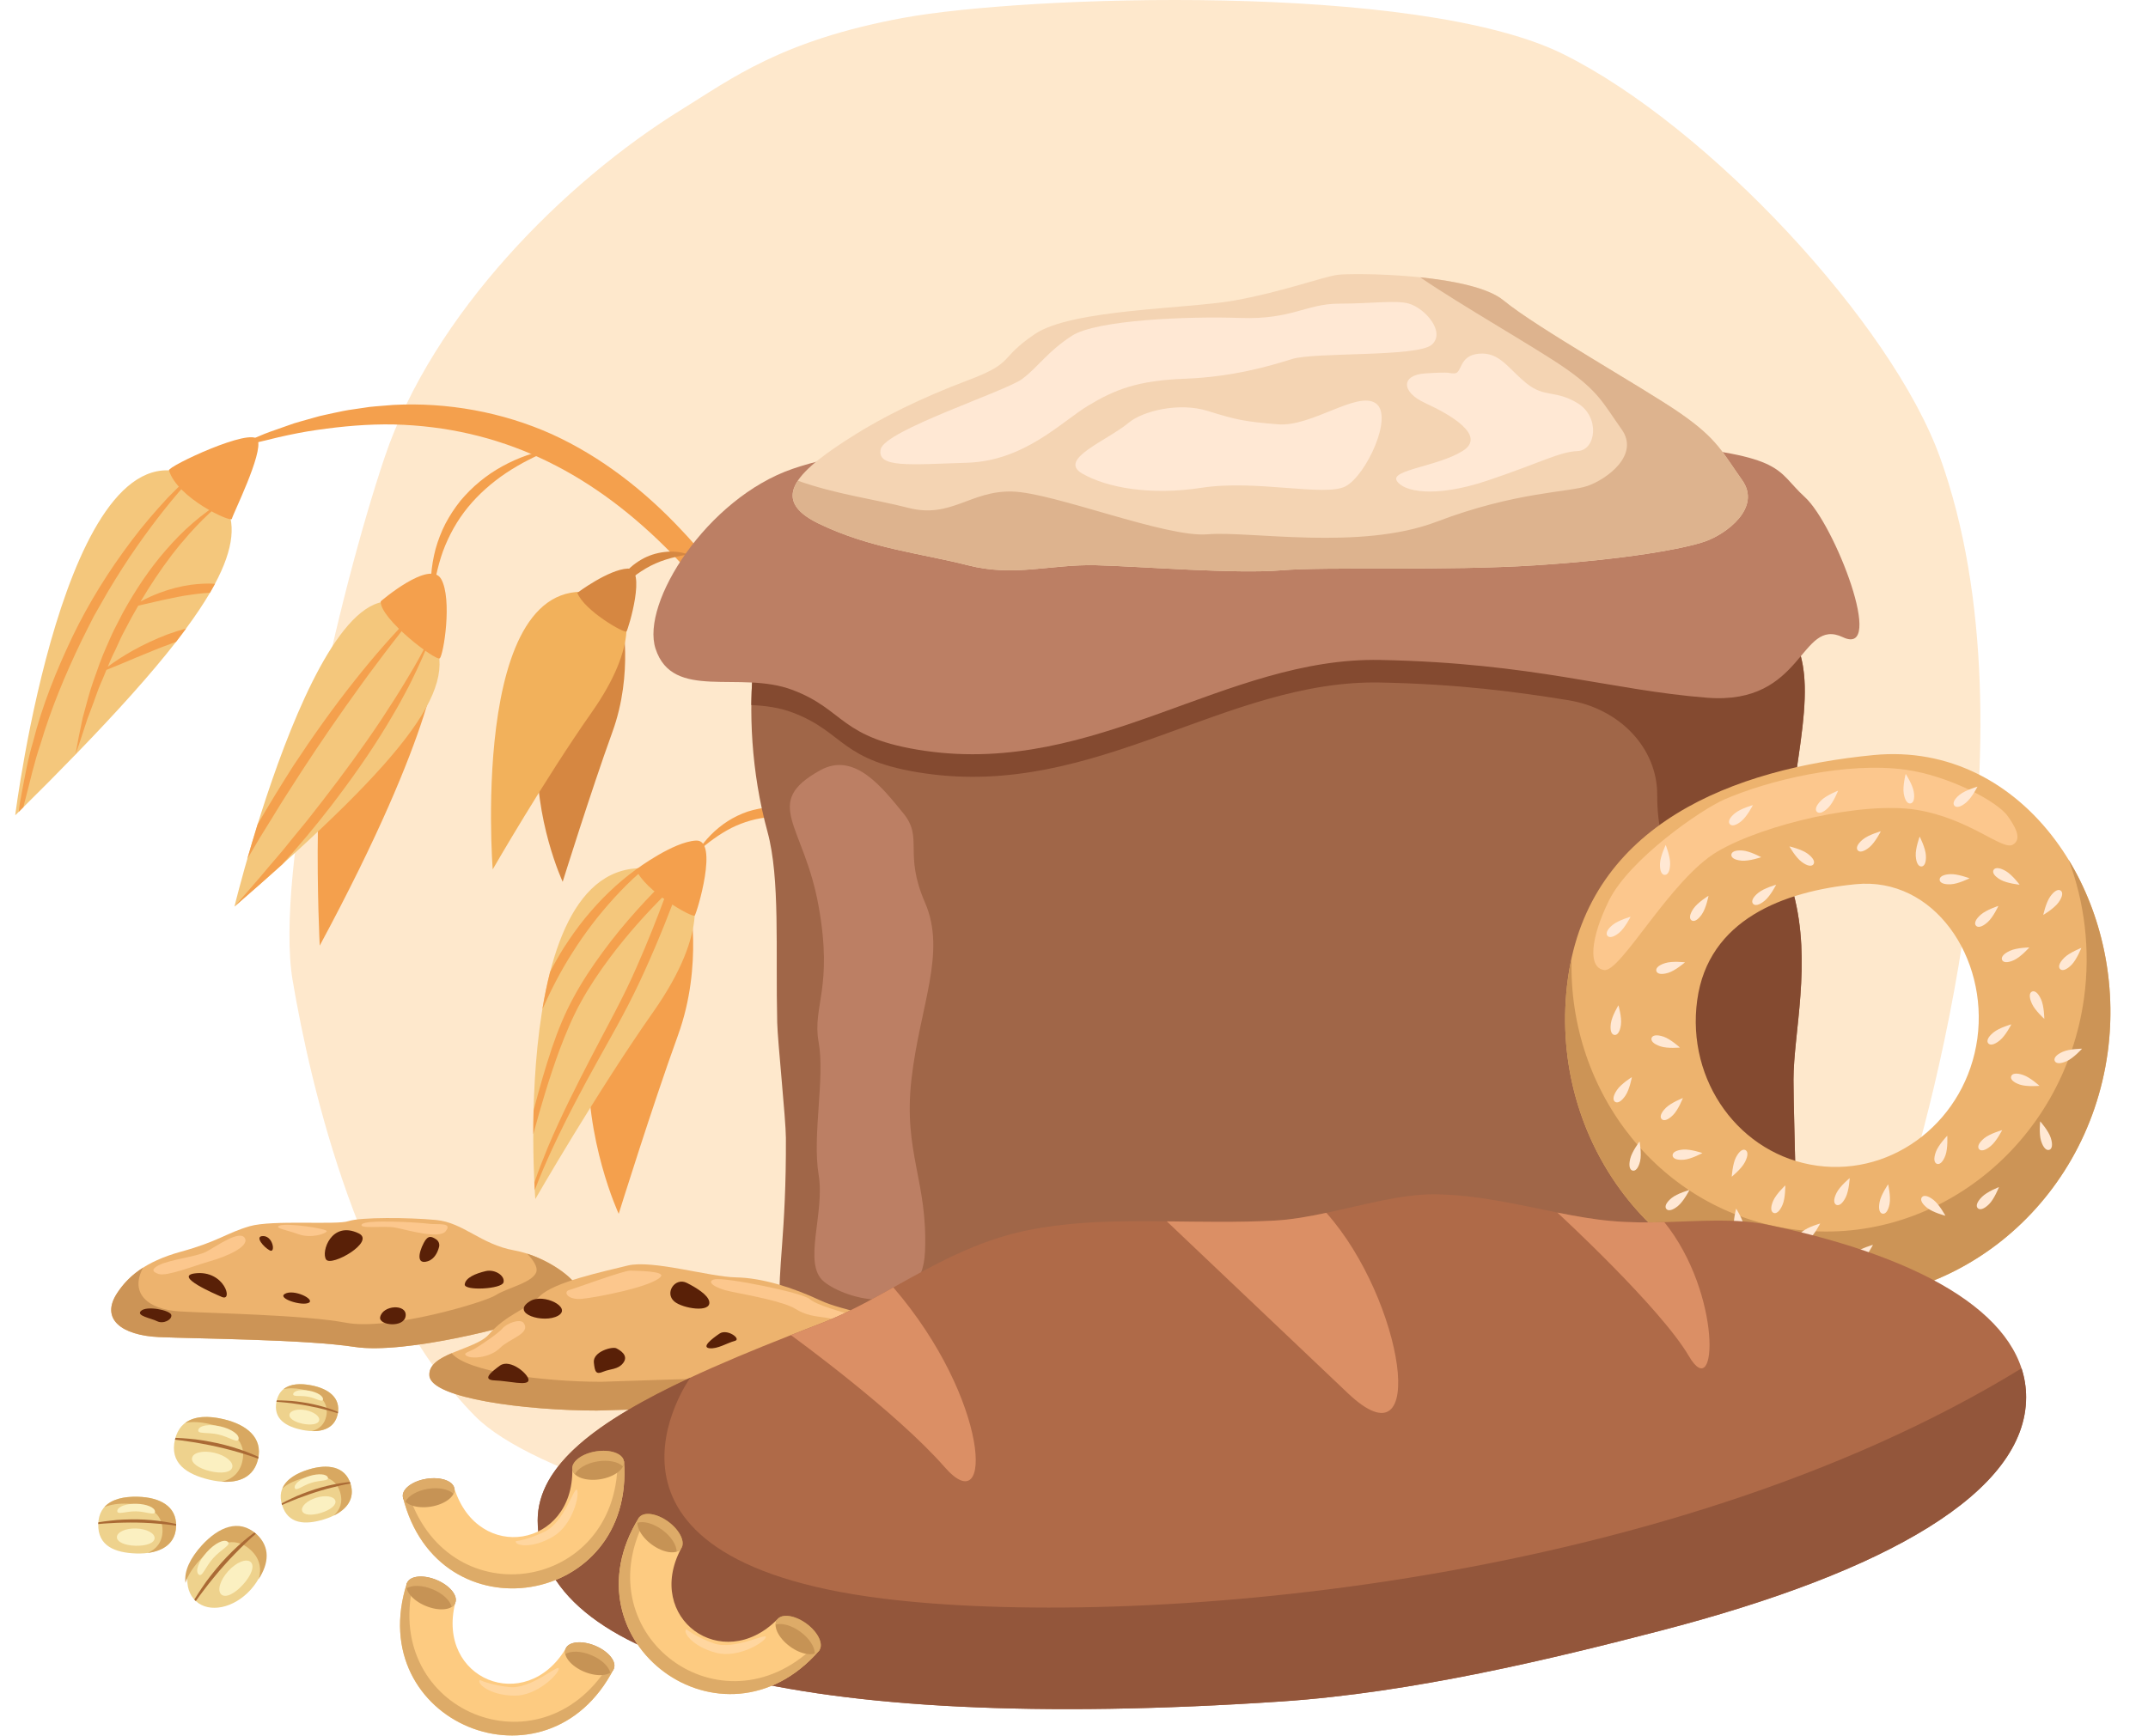 <svg width="47" height="38" viewBox="0 0 47 38" fill="none" xmlns="http://www.w3.org/2000/svg">
    <g id="Group 3">
        <path id="Vector" opacity="0.2"
            d="M14.933 2.385C12.325 3.994 9.471 6.886 8.421 9.995C7.409 12.991 6.004 19.104 6.403 21.457C6.802 23.811 7.888 28.458 10.396 30.995C12.902 33.532 27.384 35.816 31.079 34.717C34.774 33.618 40.686 29.069 41.426 26.932C42.167 24.795 44.634 16.109 42.453 10.021C41.402 7.085 37.378 2.754 34.196 1.18C31.014 -0.395 22.411 -0.099 19.754 0.393C17.097 0.885 16.01 1.72 14.933 2.385Z"
            fill="#FB8C00" />
        <g id="Group">
            <g id="Group_2">
                <g id="Group_3">
                    <path id="Vector_2"
                        d="M20.841 27.59C20.967 27.223 20.638 23.716 19.674 20.778C19.166 19.236 17.695 15.845 16.916 14.442C16.365 13.426 15.716 12.448 14.907 11.597C14.107 10.743 13.16 9.998 12.075 9.503C10.989 9.016 9.784 8.801 8.609 8.862C7.877 8.921 8.222 8.891 7.735 8.958C7.589 8.977 7.446 9.007 7.304 9.038C7.162 9.072 7.018 9.095 6.878 9.139C6.272 9.31 6.567 9.221 6.048 9.401C5.789 9.493 5.882 9.453 5.246 9.727L5.265 9.777C5.821 9.632 6.373 9.49 6.935 9.41C7.495 9.329 8.057 9.279 8.617 9.29C10.928 9.347 12.854 10.291 14.539 11.955C15.281 12.685 16.105 13.748 16.661 14.595C17.283 15.549 17.819 16.567 18.235 17.632C18.658 18.695 18.95 19.805 19.241 20.907C19.542 22.045 20.188 24.408 20.644 26.733C20.833 27.694 20.781 27.524 20.795 27.562L20.841 27.59Z"
                        fill="#F4A04D" />
                    <path id="Vector_3"
                        d="M18.597 18.302C18.369 18.086 18.09 17.924 17.791 17.812C17.492 17.7 17.166 17.646 16.84 17.667C16.678 17.682 16.517 17.713 16.361 17.762C16.207 17.815 16.06 17.886 15.924 17.972C15.653 18.147 15.426 18.379 15.258 18.644C15.495 18.438 15.741 18.255 16.007 18.119C16.275 17.987 16.562 17.903 16.856 17.884C17.15 17.86 17.448 17.899 17.74 17.973C18.032 18.05 18.319 18.16 18.597 18.302Z"
                        fill="#F4A04D" />
                    <path id="Vector_4"
                        d="M15.059 12.136C14.895 12.073 14.712 12.061 14.535 12.082C14.358 12.103 14.181 12.159 14.025 12.252C13.869 12.344 13.727 12.464 13.623 12.61C13.565 12.678 13.527 12.761 13.485 12.837C13.448 12.917 13.422 13.002 13.4 13.086C13.465 13.024 13.514 12.956 13.573 12.896C13.634 12.838 13.686 12.775 13.749 12.723C13.866 12.61 13.998 12.521 14.133 12.44C14.269 12.36 14.416 12.296 14.57 12.247C14.725 12.198 14.886 12.162 15.059 12.136Z"
                        fill="#D68741" />
                    <path id="Vector_5"
                        d="M12.093 9.832C11.707 9.88 11.333 10.018 10.988 10.207C10.642 10.397 10.33 10.654 10.074 10.961C9.95 11.117 9.84 11.284 9.747 11.46C9.656 11.638 9.584 11.825 9.531 12.015C9.429 12.398 9.401 12.796 9.449 13.181C9.492 12.796 9.566 12.421 9.692 12.066C9.823 11.714 10.005 11.386 10.242 11.098C10.478 10.81 10.762 10.562 11.075 10.351C11.39 10.143 11.73 9.967 12.093 9.832Z"
                        fill="#F4A04D" />
                </g>
                <g id="Group_4">
                    <path id="Vector_6"
                        d="M15.079 19.648C15.079 19.648 15.394 21.116 14.835 22.658C14.275 24.2 13.538 26.566 13.538 26.566C13.538 26.566 12.783 24.944 12.881 23.081C12.98 21.218 13.942 19.242 15.079 19.648Z"
                        fill="#F4A04D" />
                    <path id="Vector_7"
                        d="M14.834 19.162C15.286 19.331 15.535 20.38 14.297 22.142C13.059 23.904 11.713 26.243 11.713 26.243C11.713 26.243 11.05 17.741 14.834 19.162Z"
                        fill="#F4C77C" />
                    <path id="Vector_8"
                        d="M11.693 25.882C11.784 25.618 11.886 25.357 11.992 25.099C12.279 24.422 12.609 23.766 12.947 23.116C13.284 22.463 13.643 21.83 13.932 21.161C14.165 20.634 14.379 20.097 14.578 19.556C14.137 19.992 13.72 20.46 13.348 20.956C13.117 21.266 12.9 21.586 12.714 21.924C12.527 22.26 12.381 22.616 12.243 22.978C12.022 23.581 11.837 24.2 11.669 24.824C11.669 24.66 11.671 24.487 11.675 24.307C11.796 23.842 11.928 23.378 12.082 22.92C12.209 22.549 12.358 22.18 12.548 21.833C12.736 21.484 12.955 21.155 13.188 20.837C13.421 20.52 13.671 20.216 13.934 19.923C14.184 19.646 14.441 19.376 14.719 19.123C14.757 19.135 14.795 19.147 14.834 19.162C14.867 19.174 14.899 19.192 14.929 19.213C14.681 19.901 14.411 20.576 14.11 21.241C13.959 21.576 13.796 21.908 13.622 22.231C13.45 22.556 13.267 22.873 13.091 23.193C12.735 23.832 12.393 24.478 12.086 25.14C11.947 25.438 11.817 25.741 11.701 26.048C11.698 26 11.695 25.945 11.693 25.882Z"
                        fill="#F4A04D" />
                    <path id="Vector_9"
                        d="M12.037 21.272C12.132 21.088 12.233 20.906 12.344 20.731C12.486 20.513 12.635 20.301 12.798 20.099C12.964 19.899 13.136 19.706 13.324 19.527C13.511 19.347 13.709 19.18 13.919 19.028C13.93 19.02 13.942 19.013 13.953 19.005C14.004 19.002 14.056 19.002 14.108 19.004C14.067 19.039 14.025 19.075 13.985 19.111C13.794 19.279 13.616 19.459 13.445 19.645C13.104 20.018 12.796 20.42 12.527 20.847C12.274 21.241 12.059 21.659 11.868 22.088C11.914 21.81 11.97 21.535 12.037 21.272Z"
                        fill="#F4A04D" />
                    <path id="Vector_10"
                        d="M13.919 19.029C13.919 19.029 14.732 18.42 15.232 18.397C15.733 18.374 15.25 19.973 15.202 20.037C15.155 20.1 14.102 19.495 13.919 19.029Z"
                        fill="#F4A04D" />
                </g>
                <g id="Group_5">
                    <path id="Vector_11"
                        d="M13.605 13.494C13.605 13.494 13.87 14.726 13.4 16.02C12.931 17.314 12.312 19.299 12.312 19.299C12.312 19.299 11.678 17.938 11.761 16.375C11.843 14.811 12.651 13.153 13.605 13.494Z"
                        fill="#D68741" />
                    <path id="Vector_12"
                        d="M13.4 13.086C13.778 13.228 13.988 14.109 12.949 15.587C11.91 17.066 10.781 19.028 10.781 19.028C10.781 19.028 10.224 11.894 13.4 13.086Z"
                        fill="#F2B15B" />
                    <path id="Vector_13"
                        d="M12.632 12.975C12.632 12.975 13.314 12.464 13.734 12.444C14.154 12.425 13.748 13.767 13.709 13.82C13.669 13.873 12.785 13.366 12.632 12.975Z"
                        fill="#D68741" />
                </g>
                <g id="Group_6">
                    <path id="Vector_14"
                        d="M9.591 14.275C9.591 14.275 9.593 15.872 6.996 20.696C6.996 20.696 6.748 15.866 7.419 14.77C8.09 13.673 9.043 13.538 9.591 14.275Z"
                        fill="#F4A04D" />
                    <path id="Vector_15"
                        d="M9.436 13.891C10.092 14.964 9.052 16.441 5.13 19.842C5.13 19.842 7.391 10.543 9.436 13.891Z"
                        fill="#F4C77C" />
                    <path id="Vector_16"
                        d="M6.383 18.37L6.727 17.95L7.061 17.522C7.504 16.95 7.932 16.366 8.334 15.764C8.532 15.461 8.73 15.158 8.914 14.846C9.104 14.537 9.278 14.219 9.436 13.891C9.323 14.238 9.166 14.569 9.007 14.896C8.927 15.061 8.837 15.219 8.751 15.381C8.664 15.541 8.568 15.696 8.476 15.854C8.1 16.48 7.676 17.076 7.232 17.655C6.897 18.09 6.542 18.511 6.175 18.919C5.852 19.21 5.505 19.517 5.13 19.841C5.13 19.841 5.131 19.84 5.131 19.84C5.316 19.628 5.503 19.418 5.685 19.204C5.916 18.924 6.16 18.656 6.383 18.37Z"
                        fill="#F4A04D" />
                    <path id="Vector_17"
                        d="M5.638 18.039C5.887 17.61 6.147 17.188 6.413 16.769C6.837 16.126 7.282 15.497 7.761 14.894C8.169 14.38 8.599 13.882 9.063 13.418C9.071 13.426 9.079 13.434 9.087 13.442C8.916 13.651 8.747 13.861 8.584 14.076C8.467 14.228 8.35 14.379 8.237 14.534C8.121 14.687 8.007 14.84 7.896 14.996C7.447 15.616 7.013 16.246 6.595 16.888C6.39 17.21 6.178 17.529 5.981 17.858L5.679 18.346L5.411 18.799C5.477 18.57 5.553 18.314 5.638 18.039Z"
                        fill="#F4A04D" />
                    <path id="Vector_18"
                        d="M8.33 13.161C8.33 13.161 9.404 12.236 9.653 12.673C9.902 13.111 9.704 14.346 9.621 14.409C9.538 14.472 8.312 13.544 8.33 13.161Z"
                        fill="#F4A04D" />
                </g>
                <g id="Group_7">
                    <path id="Vector_19"
                        d="M0.333 17.844C0.359 17.819 0.385 17.793 0.41 17.768C0.445 17.734 0.479 17.701 0.512 17.666C0.918 17.265 1.297 16.882 1.65 16.517C2.563 15.576 3.3 14.757 3.852 14.048C3.929 13.948 4.002 13.851 4.071 13.756C4.277 13.478 4.451 13.217 4.594 12.974C4.633 12.907 4.67 12.842 4.704 12.777C5.115 12.007 5.183 11.416 4.888 10.973C4.807 10.851 4.699 10.74 4.563 10.639C4.445 10.552 4.329 10.481 4.217 10.429C4.2 10.42 4.184 10.414 4.168 10.407C1.412 9.21 0.333 17.844 0.333 17.844Z"
                        fill="#F4C77C" />
                    <path id="Vector_20"
                        d="M0.41 17.768C0.445 17.733 0.479 17.701 0.512 17.666C0.527 17.598 0.543 17.531 0.563 17.464C0.666 17.07 0.752 16.673 0.885 16.288C1.116 15.509 1.43 14.758 1.781 14.029C1.872 13.848 1.961 13.665 2.054 13.486L2.356 12.957C2.563 12.609 2.781 12.266 3.014 11.934C3.383 11.409 3.778 10.901 4.217 10.429C4.2 10.42 4.184 10.414 4.168 10.407C3.998 10.563 3.834 10.728 3.671 10.893C3.393 11.194 3.124 11.505 2.878 11.834C2.382 12.49 1.944 13.191 1.586 13.933C1.233 14.675 0.923 15.443 0.722 16.241C0.602 16.635 0.537 17.042 0.459 17.444C0.436 17.551 0.423 17.659 0.41 17.768Z"
                        fill="#F4A04D" />
                    <path id="Vector_21"
                        d="M1.65 16.517C1.744 16.258 1.825 15.998 1.911 15.739L2.054 15.357C2.102 15.23 2.142 15.1 2.197 14.975C2.243 14.872 2.286 14.767 2.328 14.662C2.547 14.575 2.761 14.484 2.974 14.394C3.23 14.289 3.483 14.182 3.741 14.089C3.778 14.074 3.815 14.06 3.852 14.047C3.929 13.948 4.002 13.85 4.071 13.756C3.933 13.793 3.797 13.837 3.664 13.885C3.401 13.986 3.145 14.105 2.9 14.242C2.713 14.348 2.53 14.463 2.358 14.592C2.409 14.469 2.461 14.347 2.522 14.23C2.58 14.107 2.631 13.983 2.694 13.862L2.884 13.504C2.93 13.42 2.977 13.338 3.026 13.255L3.545 13.136C3.766 13.088 3.985 13.04 4.204 13.013C4.26 13.003 4.314 12.999 4.37 12.992C4.425 12.986 4.48 12.979 4.535 12.978C4.555 12.977 4.574 12.975 4.594 12.973C4.633 12.907 4.67 12.841 4.704 12.777C4.527 12.764 4.349 12.778 4.175 12.799C3.942 12.832 3.715 12.892 3.496 12.974C3.352 13.028 3.211 13.091 3.076 13.166C3.285 12.813 3.512 12.47 3.762 12.143C3.847 12.038 3.927 11.929 4.018 11.829L4.15 11.674C4.194 11.624 4.243 11.576 4.288 11.525C4.474 11.328 4.671 11.14 4.888 10.972C4.644 11.1 4.424 11.27 4.216 11.449C4.006 11.629 3.814 11.828 3.632 12.037C3.268 12.453 2.962 12.918 2.694 13.4L2.504 13.769C2.442 13.892 2.39 14.019 2.333 14.145C2.219 14.397 2.13 14.658 2.039 14.918C1.947 15.177 1.884 15.446 1.81 15.709C1.75 15.979 1.698 16.248 1.65 16.517Z"
                        fill="#F4A04D" />
                    <path id="Vector_22"
                        d="M3.697 10.294C3.671 10.206 5.515 9.338 5.639 9.629C5.762 9.921 5.088 11.266 5.074 11.355C5.06 11.445 3.879 10.901 3.697 10.294Z"
                        fill="#F4A04D" />
                </g>
            </g>
            <g id="Group_8">
                <path id="Vector_23"
                    d="M17.245 12.133C16.57 12.868 16.072 15.563 16.794 18.207C17.072 19.229 16.968 20.785 17.006 22.384C17.016 22.799 17.194 24.49 17.196 24.903C17.206 27.013 17.004 27.851 17.073 28.514C17.208 29.805 23.048 31.592 29.931 31.211C36.814 30.829 39.108 29.655 39.243 28.599C39.378 27.542 39.243 24.648 39.243 23.63C39.243 22.612 39.648 21.074 39.243 19.554C38.839 18.033 39.738 15.786 39.423 14.444C39.108 13.103 38.846 12.133 38.846 12.133L17.245 12.133Z"
                    fill="#A06648" />
                <path id="Vector_24"
                    d="M39.243 19.554C38.87 18.15 39.605 16.13 39.474 14.771C39.474 14.771 39.474 14.771 39.474 14.771C39.469 14.73 39.465 14.689 39.459 14.649C39.45 14.579 39.439 14.51 39.423 14.444C39.108 13.102 38.846 12.133 38.846 12.133H36.284H17.245C16.813 12.604 16.453 13.88 16.44 15.431C16.746 15.446 17.054 15.485 17.343 15.595C18.502 16.034 18.364 16.656 20.24 16.927C23.993 17.47 26.827 14.871 30.201 14.938C31.921 14.972 33.194 15.143 34.31 15.324C35.453 15.51 36.263 16.381 36.261 17.393C36.261 17.726 36.291 18.044 36.368 18.335C36.773 19.856 36.368 21.394 36.368 22.412C36.368 23.43 36.503 26.324 36.368 27.381C36.233 28.437 33.939 29.611 27.056 29.993C23.314 30.2 19.882 29.766 17.505 29.119C18.985 30.293 24.081 31.535 29.931 31.211C36.814 30.83 39.108 29.656 39.243 28.599C39.378 27.542 39.243 24.648 39.243 23.63C39.243 22.612 39.648 21.074 39.243 19.554Z"
                    fill="#844A30" />
                <path id="Vector_25"
                    d="M17.343 10.261C15.466 10.908 14.017 13.2 14.344 14.198C14.721 15.353 16.184 14.662 17.343 15.101C18.502 15.54 18.364 16.162 20.24 16.433C23.993 16.976 26.827 14.377 30.201 14.444C33.575 14.511 35.226 15.104 37.354 15.271C39.482 15.438 39.378 13.498 40.323 13.946C41.268 14.394 40.145 11.475 39.492 10.88C38.839 10.285 39.108 9.982 36.274 9.722C33.44 9.463 21.126 8.957 17.343 10.261Z"
                    fill="#BC7F64" />
                <path id="Vector_26"
                    d="M18.711 9.511C17.488 10.277 16.78 10.911 17.913 11.459C19.045 12.007 20.158 12.11 21.176 12.371C22.194 12.633 22.997 12.345 23.99 12.371C24.983 12.398 27.041 12.566 28.037 12.482C29.032 12.398 31.641 12.501 33.62 12.371C35.6 12.242 36.859 12.007 37.309 11.85C37.759 11.694 38.555 11.12 38.119 10.507C37.683 9.894 37.579 9.609 36.769 9.047C35.959 8.485 33.62 7.172 32.9 6.576C32.181 5.98 29.596 5.972 29.269 6.015C28.942 6.059 28.053 6.39 27.013 6.576C25.973 6.763 23.453 6.763 22.644 7.311C21.834 7.859 22.227 7.929 21.176 8.324C20.124 8.72 19.293 9.146 18.711 9.511Z"
                    fill="#F4D4B3" />
                <path id="Vector_27"
                    d="M38.119 10.507C37.683 9.893 37.579 9.609 36.769 9.047C35.959 8.485 33.62 7.172 32.9 6.576C32.561 6.295 31.809 6.145 31.074 6.069C31.964 6.679 33.608 7.614 34.24 8.053C34.986 8.571 35.081 8.832 35.483 9.397C35.885 9.963 35.151 10.491 34.737 10.635C34.323 10.779 33.17 10.758 31.431 11.42C29.756 12.057 27.339 11.616 26.422 11.694C25.506 11.771 23.063 10.782 22.149 10.758C21.234 10.733 20.812 11.356 19.874 11.115C19.114 10.92 18.296 10.82 17.458 10.521C17.232 10.861 17.32 11.172 17.912 11.459C19.045 12.007 20.157 12.11 21.176 12.371C22.194 12.633 22.997 12.345 23.99 12.371C24.983 12.398 27.041 12.566 28.036 12.482C29.032 12.398 31.641 12.501 33.62 12.371C35.599 12.241 36.859 12.007 37.309 11.85C37.759 11.693 38.554 11.12 38.119 10.507Z"
                    fill="#DDB38E" />
                <path id="Vector_28"
                    d="M30.831 6.646C30.545 6.562 30.021 6.646 29.302 6.646C28.582 6.646 28.267 6.998 27.142 6.959C26.017 6.919 23.993 6.998 23.453 7.35C22.913 7.702 22.733 8.015 22.374 8.289C22.014 8.563 19.363 9.416 19.271 9.831C19.18 10.246 19.899 10.168 21.159 10.128C22.419 10.089 23.228 9.228 23.813 8.876C24.398 8.524 24.893 8.328 25.928 8.289C26.962 8.25 27.772 8.015 28.267 7.859C28.762 7.702 31.011 7.819 31.326 7.546C31.641 7.272 31.184 6.749 30.831 6.646Z"
                    fill="#FFE8D4" />
                <path id="Vector_29"
                    d="M24.702 9.248C24.218 9.65 23.139 10.05 23.678 10.363C24.218 10.676 25.177 10.848 26.288 10.676C27.492 10.49 28.991 10.879 29.441 10.644C29.89 10.409 30.505 9.099 30.1 8.825C29.695 8.551 28.699 9.346 27.966 9.287C27.232 9.228 27.052 9.189 26.422 8.993C25.793 8.798 25.004 8.997 24.702 9.248Z"
                    fill="#FFE8D4" />
                <path id="Vector_30"
                    d="M31.191 8.172C30.651 8.205 30.651 8.579 31.191 8.825C31.731 9.072 32.541 9.537 32.001 9.872C31.461 10.207 30.426 10.285 30.561 10.52C30.696 10.755 31.371 10.911 32.541 10.52C33.71 10.128 34.115 9.889 34.52 9.872C34.925 9.854 35.015 9.127 34.52 8.825C34.025 8.524 33.8 8.715 33.395 8.385C32.99 8.054 32.81 7.702 32.361 7.741C31.911 7.78 32.001 8.172 31.821 8.172C31.641 8.172 31.821 8.133 31.191 8.172Z"
                    fill="#FFE8D4" />
                <path id="Vector_31"
                    d="M17.946 16.859C16.655 17.576 17.59 18.033 17.912 19.833C18.235 21.633 17.77 22.025 17.912 22.807C18.055 23.59 17.77 24.85 17.912 25.707C18.055 26.564 17.553 27.66 18.029 28.051C18.505 28.442 20.177 28.922 20.24 27.391C20.304 25.86 19.762 25.228 19.943 23.626C20.124 22.025 20.716 20.851 20.24 19.755C19.764 18.659 20.213 18.346 19.764 17.798C19.314 17.25 18.7 16.44 17.946 16.859Z"
                    fill="#BC7F64" />
            </g>
            <g id="Group_9">
                <g id="Group_10">
                    <path id="Vector_32"
                        d="M2.566 28.298C2.187 28.87 2.662 29.228 3.484 29.264C4.306 29.301 6.675 29.313 7.767 29.48C8.859 29.647 11.334 29.004 11.616 28.844C11.897 28.685 12.594 28.561 12.664 28.315C12.733 28.07 11.98 27.497 11.25 27.366C10.519 27.234 10.139 26.757 9.542 26.701C8.945 26.644 7.888 26.637 7.625 26.726C7.362 26.816 5.964 26.692 5.461 26.838C4.958 26.985 4.775 27.171 3.966 27.393C3.157 27.615 2.794 27.954 2.566 28.298Z"
                        fill="#EDB36E" />
                    <path id="Vector_33"
                        d="M11.534 27.438C11.678 27.586 11.761 27.73 11.739 27.824C11.681 28.069 11.089 28.188 10.85 28.345C10.612 28.502 8.509 29.126 7.578 28.951C6.647 28.775 4.629 28.745 3.929 28.702C3.234 28.66 2.829 28.304 3.132 27.743C2.864 27.913 2.694 28.104 2.566 28.297C2.187 28.87 2.662 29.228 3.484 29.264C4.306 29.301 6.675 29.312 7.767 29.48C8.859 29.647 11.335 29.003 11.616 28.844C11.897 28.685 12.594 28.561 12.664 28.315C12.724 28.101 12.162 27.64 11.534 27.438Z"
                        fill="#CC9456" />
                    <path id="Vector_34"
                        d="M4.269 27.869C3.784 27.928 4.713 28.325 4.855 28.386C5.109 28.497 4.911 27.791 4.269 27.869Z"
                        fill="#592007" />
                    <path id="Vector_35"
                        d="M7.849 26.994C7.249 26.706 7.02 27.403 7.136 27.567C7.252 27.731 8.225 27.175 7.849 26.994Z"
                        fill="#592007" />
                    <path id="Vector_36"
                        d="M10.628 27.82C10.406 27.872 10.184 27.965 10.169 28.111C10.155 28.258 10.98 28.214 11.017 28.067C11.055 27.921 10.829 27.773 10.628 27.82Z"
                        fill="#592007" />
                    <path id="Vector_37"
                        d="M8.318 28.829C8.37 28.561 8.907 28.53 8.876 28.8C8.845 29.07 8.283 29.01 8.318 28.829Z"
                        fill="#592007" />
                    <path id="Vector_38"
                        d="M5.729 27.055C5.587 27.075 5.763 27.291 5.901 27.366C6.04 27.442 5.973 27.02 5.729 27.055Z"
                        fill="#592007" />
                    <path id="Vector_39"
                        d="M6.229 28.32C6.068 28.418 6.601 28.589 6.754 28.514C6.907 28.439 6.424 28.201 6.229 28.32Z"
                        fill="#592007" />
                    <path id="Vector_40"
                        d="M9.607 27.291C9.624 27.226 9.596 27.157 9.539 27.122C9.445 27.063 9.366 27.022 9.272 27.203C9.15 27.438 9.118 27.682 9.36 27.604C9.511 27.556 9.578 27.401 9.607 27.291Z"
                        fill="#592007" />
                    <path id="Vector_41"
                        d="M3.083 28.693C2.977 28.8 3.298 28.847 3.436 28.916C3.574 28.986 3.77 28.883 3.748 28.779C3.726 28.676 3.206 28.569 3.083 28.693Z"
                        fill="#592007" />
                    <path id="Vector_42"
                        d="M5.364 27.111C5.267 26.889 4.726 27.285 4.511 27.396C4.296 27.507 3.714 27.566 3.472 27.692C3.344 27.758 3.295 27.828 3.474 27.884C3.654 27.94 4.254 27.701 4.61 27.599C4.967 27.498 5.439 27.286 5.364 27.111Z"
                        fill="#FCC78D" />
                    <path id="Vector_43"
                        d="M6.12 26.823C5.982 26.876 6.258 26.914 6.532 27.013C6.806 27.111 7.136 27.002 7.15 26.947C7.164 26.891 6.284 26.76 6.12 26.823Z"
                        fill="#FCC78D" />
                    <path id="Vector_44"
                        d="M7.919 26.795C7.834 26.906 8.402 26.819 8.656 26.869C8.91 26.918 9.606 27.127 9.751 26.948C9.919 26.741 9.559 26.811 9.365 26.782C9.17 26.754 8.002 26.685 7.919 26.795Z"
                        fill="#FCC78D" />
                </g>
                <g id="Group_11">
                    <path id="Vector_45"
                        d="M10.692 29.21C11.097 28.749 11.497 28.682 11.81 28.369C12.123 28.056 13.195 27.833 13.732 27.699C14.268 27.565 15.519 27.946 16.1 27.957C16.681 27.967 17.352 28.182 17.933 28.454C18.514 28.727 19.237 28.709 19.523 29.21C19.81 29.71 20.212 29.621 20.436 30.068C20.659 30.515 18.143 30.756 17.009 30.77C15.821 30.786 13.061 30.872 13.061 30.872C11.497 30.872 9.441 30.604 9.396 30.113C9.351 29.621 10.397 29.546 10.692 29.21Z"
                        fill="#EDB36E" />
                    <path id="Vector_46"
                        d="M20.435 30.068C20.29 29.777 20.069 29.712 19.853 29.565C19.622 29.93 17.675 30.127 16.747 30.14C15.667 30.156 13.156 30.242 13.156 30.242C11.869 30.242 10.216 30.023 9.882 29.617C9.604 29.736 9.374 29.876 9.396 30.112C9.44 30.604 11.496 30.872 13.061 30.872C13.061 30.872 15.821 30.786 17.009 30.77C18.143 30.755 20.659 30.515 20.435 30.068Z"
                        fill="#CC9456" />
                    <path id="Vector_47"
                        d="M11.597 28.478C11.153 28.751 11.899 28.975 12.212 28.796C12.524 28.617 11.894 28.295 11.597 28.478Z"
                        fill="#592007" />
                    <path id="Vector_48"
                        d="M15.028 28.078C14.771 27.949 14.535 28.297 14.754 28.484C14.756 28.485 14.757 28.487 14.759 28.488C14.938 28.637 15.564 28.741 15.519 28.488C15.493 28.34 15.236 28.183 15.028 28.078Z"
                        fill="#592007" />
                    <path id="Vector_49"
                        d="M12.994 29.822C12.967 29.583 13.396 29.465 13.485 29.509C13.575 29.554 13.754 29.666 13.642 29.822C13.53 29.979 13.351 29.956 13.195 30.023C13.039 30.09 13.016 30.023 12.994 29.822Z"
                        fill="#592007" />
                    <path id="Vector_50"
                        d="M17.928 29.196C17.898 29.12 17.933 29.034 18.008 29C18.156 28.934 18.363 28.933 18.379 29.084C18.402 29.286 18.268 29.558 18.134 29.5C18.049 29.463 17.973 29.306 17.928 29.196Z"
                        fill="#592007" />
                    <path id="Vector_51"
                        d="M16.569 30.048C16.33 30.066 16.301 30.291 16.525 30.336C16.748 30.381 17.262 30.425 17.262 30.336C17.262 30.247 16.944 30.051 16.824 30.048C16.703 30.046 16.837 30.029 16.569 30.048Z"
                        fill="#592007" />
                    <path id="Vector_52"
                        d="M10.938 29.889C10.76 30.019 10.525 30.203 10.832 30.213C11.139 30.224 11.541 30.337 11.564 30.213C11.586 30.09 11.163 29.724 10.938 29.889Z"
                        fill="#592007" />
                    <path id="Vector_53"
                        d="M15.743 29.188C15.574 29.303 15.345 29.484 15.521 29.508C15.698 29.531 15.921 29.387 16.078 29.348C16.234 29.308 15.912 29.072 15.743 29.188Z"
                        fill="#592007" />
                    <path id="Vector_54"
                        d="M14.457 27.943C14.566 27.816 13.926 27.815 13.792 27.809C13.658 27.802 12.6 28.194 12.457 28.233C12.315 28.272 12.417 28.456 12.732 28.427C13.047 28.398 14.268 28.163 14.457 27.943Z"
                        fill="#FCC78D" />
                    <path id="Vector_55"
                        d="M15.636 28C15.45 28.039 15.603 28.191 16.022 28.274C16.441 28.358 17.145 28.489 17.396 28.642C17.648 28.794 17.815 28.804 18.067 28.839C18.318 28.873 18.804 29.031 18.988 29.071C19.173 29.111 18.988 28.879 18.703 28.796C18.419 28.713 17.874 28.569 17.715 28.43C17.555 28.291 15.871 27.95 15.636 28Z"
                        fill="#FCC78D" />
                    <path id="Vector_56"
                        d="M11.459 28.957C11.381 28.846 11.078 28.971 10.994 29.075C10.91 29.179 10.519 29.439 10.404 29.51C10.29 29.581 10.089 29.615 10.223 29.682C10.357 29.749 10.742 29.703 10.943 29.5C11.145 29.297 11.621 29.188 11.459 28.957Z"
                        fill="#FCC78D" />
                </g>
            </g>
            <g id="Group_12">
                <g id="Group_13">
                    <path id="Vector_57"
                        d="M40.991 16.526C44.295 16.202 46.583 19.627 46.118 23.034C45.652 26.441 42.631 28.842 39.369 28.396C36.108 27.95 33.841 24.827 34.307 21.42C34.772 18.013 37.959 16.822 40.991 16.526ZM39.763 25.513C41.456 25.744 43.024 24.498 43.266 22.73C43.507 20.962 42.319 19.184 40.605 19.352C39.031 19.506 37.377 20.124 37.136 21.892C36.894 23.661 38.07 25.282 39.763 25.513Z"
                        fill="#EDB36E" />
                    <g id="Group_14">
                        <path id="Vector_58"
                            d="M39.224 26.904C42.306 27.325 45.161 25.057 45.601 21.838C45.744 20.792 45.612 19.744 45.262 18.817C45.988 20.007 46.324 21.522 46.118 23.034C45.652 26.441 42.631 28.842 39.369 28.396C36.108 27.951 33.841 24.827 34.307 21.42C34.328 21.267 34.356 21.12 34.388 20.976C34.303 23.928 36.356 26.512 39.224 26.904Z"
                            fill="#CC9456" />
                    </g>
                </g>
                <path id="Vector_59"
                    d="M43.931 17.862C43.705 17.538 42.637 16.977 41.702 16.847C40.405 16.666 38.707 17.073 37.737 17.494C37.221 17.718 35.651 18.804 35.204 19.712C34.802 20.529 34.739 21.182 35.102 21.231C35.466 21.281 36.556 19.236 37.581 18.636C38.605 18.036 40.762 17.538 41.926 17.723C43.09 17.909 43.812 18.619 44.041 18.488C44.271 18.358 44.06 18.047 43.931 17.862Z"
                    fill="#FCC78D" />
                <path id="Vector_60"
                    d="M35.467 22.43C35.445 22.593 35.386 22.659 35.325 22.651C35.264 22.643 35.224 22.563 35.247 22.4C35.269 22.236 35.413 22.002 35.413 22.002C35.413 22.002 35.49 22.266 35.467 22.43Z"
                    fill="#FFE8D4" />
                <path id="Vector_61"
                    d="M36.607 24.405C36.49 24.521 36.403 24.538 36.359 24.494C36.316 24.451 36.333 24.364 36.45 24.247C36.567 24.131 36.823 24.032 36.823 24.032C36.823 24.032 36.724 24.288 36.607 24.405Z"
                    fill="#FFE8D4" />
                <path id="Vector_62"
                    d="M42.14 18.719C42.15 18.884 42.105 18.96 42.044 18.964C41.983 18.967 41.928 18.897 41.918 18.732C41.908 18.567 42.004 18.31 42.004 18.31C42.004 18.31 42.13 18.554 42.14 18.719Z"
                    fill="#FFE8D4" />
                <path id="Vector_63"
                    d="M39.554 18.685C39.686 18.784 39.715 18.867 39.679 18.917C39.642 18.966 39.553 18.962 39.421 18.863C39.288 18.765 39.154 18.525 39.154 18.525C39.154 18.525 39.421 18.586 39.554 18.685Z"
                    fill="#FFE8D4" />
                <path id="Vector_64"
                    d="M44.071 21.012C43.921 21.081 43.834 21.067 43.808 21.011C43.782 20.955 43.828 20.879 43.978 20.81C44.128 20.74 44.403 20.736 44.403 20.736C44.403 20.736 44.221 20.942 44.071 21.012Z"
                    fill="#FFE8D4" />
                <path id="Vector_65"
                    d="M43.774 19.255C43.63 19.173 43.591 19.094 43.621 19.04C43.651 18.987 43.74 18.98 43.883 19.061C44.027 19.142 44.191 19.363 44.191 19.363C44.191 19.363 43.918 19.336 43.774 19.255Z"
                    fill="#FFE8D4" />
                <path id="Vector_66"
                    d="M43.488 20.186C43.364 20.295 43.276 20.306 43.236 20.26C43.195 20.214 43.217 20.128 43.341 20.019C43.465 19.91 43.727 19.827 43.727 19.827C43.727 19.827 43.612 20.077 43.488 20.186Z"
                    fill="#FFE8D4" />
                <path id="Vector_67"
                    d="M44.196 23.738C44.04 23.685 43.986 23.614 44.006 23.556C44.025 23.498 44.111 23.474 44.267 23.527C44.424 23.58 44.626 23.765 44.626 23.765C44.626 23.765 44.353 23.791 44.196 23.738Z"
                    fill="#FFE8D4" />
                <path id="Vector_68"
                    d="M44.459 21.965C44.391 21.815 44.406 21.728 44.462 21.702C44.518 21.677 44.593 21.723 44.661 21.874C44.729 22.025 44.731 22.299 44.731 22.299C44.731 22.299 44.526 22.116 44.459 21.965Z"
                    fill="#FFE8D4" />
                <path id="Vector_69"
                    d="M36.329 22.9C36.172 22.847 36.118 22.776 36.138 22.718C36.158 22.66 36.243 22.636 36.4 22.689C36.556 22.742 36.758 22.927 36.758 22.927C36.758 22.927 36.485 22.953 36.329 22.9Z"
                    fill="#FFE8D4" />
                <path id="Vector_70"
                    d="M36.504 21.291C36.346 21.339 36.261 21.313 36.243 21.254C36.225 21.195 36.281 21.126 36.438 21.078C36.596 21.029 36.869 21.062 36.869 21.062C36.869 21.062 36.662 21.242 36.504 21.291Z"
                    fill="#FFE8D4" />
                <path id="Vector_71"
                    d="M37.239 20.01C37.145 20.146 37.063 20.178 37.012 20.143C36.962 20.108 36.962 20.02 37.056 19.884C37.15 19.748 37.384 19.605 37.384 19.605C37.384 19.605 37.333 19.874 37.239 20.01Z"
                    fill="#FFE8D4" />
                <path id="Vector_72"
                    d="M38.111 18.837C37.947 18.823 37.878 18.768 37.883 18.706C37.888 18.645 37.965 18.602 38.13 18.615C38.295 18.629 38.536 18.761 38.536 18.761C38.536 18.761 38.276 18.851 38.111 18.837Z"
                    fill="#FFE8D4" />
                <path id="Vector_73"
                    d="M38.612 19.714C38.484 19.819 38.396 19.827 38.357 19.779C38.318 19.732 38.343 19.647 38.471 19.542C38.598 19.437 38.863 19.364 38.863 19.364C38.863 19.364 38.74 19.609 38.612 19.714Z"
                    fill="#FFE8D4" />
                <path id="Vector_74"
                    d="M40.903 18.544C40.775 18.649 40.687 18.657 40.648 18.61C40.609 18.562 40.634 18.477 40.761 18.372C40.889 18.267 41.154 18.194 41.154 18.194C41.154 18.194 41.03 18.44 40.903 18.544Z"
                    fill="#FFE8D4" />
                <path id="Vector_75"
                    d="M43.557 25.084C43.43 25.189 43.342 25.197 43.303 25.15C43.264 25.102 43.289 25.017 43.416 24.912C43.544 24.808 43.809 24.734 43.809 24.734C43.809 24.734 43.685 24.98 43.557 25.084Z"
                    fill="#FFE8D4" />
                <path id="Vector_76"
                    d="M42.568 25.286C42.511 25.441 42.439 25.493 42.381 25.472C42.323 25.45 42.302 25.364 42.359 25.209C42.416 25.054 42.608 24.857 42.608 24.857C42.608 24.857 42.625 25.131 42.568 25.286Z"
                    fill="#FFE8D4" />
                <path id="Vector_77"
                    d="M35.565 23.98C35.472 24.117 35.39 24.149 35.339 24.115C35.288 24.08 35.288 23.991 35.381 23.855C35.474 23.718 35.707 23.574 35.707 23.574C35.707 23.574 35.658 23.844 35.565 23.98Z"
                    fill="#FFE8D4" />
                <path id="Vector_78"
                    d="M36.845 25.382C36.68 25.396 36.603 25.352 36.598 25.291C36.593 25.23 36.662 25.174 36.826 25.16C36.991 25.146 37.25 25.236 37.25 25.236C37.25 25.236 37.009 25.368 36.845 25.382Z"
                    fill="#FFE8D4" />
                <path id="Vector_79"
                    d="M41.345 26.35C41.314 26.512 41.251 26.575 41.191 26.563C41.131 26.552 41.096 26.47 41.127 26.308C41.158 26.145 41.314 25.92 41.314 25.92C41.314 25.92 41.376 26.187 41.345 26.35Z"
                    fill="#FFE8D4" />
                <path id="Vector_80"
                    d="M42.17 26.438C42.041 26.336 42.014 26.252 42.052 26.204C42.09 26.155 42.178 26.161 42.308 26.263C42.438 26.365 42.567 26.608 42.567 26.608C42.567 26.608 42.3 26.54 42.17 26.438Z"
                    fill="#FFE8D4" />
                <path id="Vector_81"
                    d="M39.576 27.128C39.448 27.233 39.36 27.241 39.321 27.193C39.282 27.146 39.307 27.061 39.435 26.956C39.562 26.851 39.827 26.778 39.827 26.778C39.827 26.778 39.704 27.023 39.576 27.128Z"
                    fill="#FFE8D4" />
                <path id="Vector_82"
                    d="M38.162 26.846C38.188 27.009 38.15 27.089 38.089 27.099C38.028 27.108 37.968 27.044 37.942 26.881C37.917 26.717 37.988 26.452 37.988 26.452C37.988 26.452 38.136 26.683 38.162 26.846Z"
                    fill="#FFE8D4" />
                <path id="Vector_83"
                    d="M39.003 26.37C38.938 26.522 38.863 26.57 38.807 26.546C38.75 26.521 38.733 26.434 38.798 26.283C38.863 26.131 39.064 25.944 39.064 25.944C39.064 25.944 39.068 26.218 39.003 26.37Z"
                    fill="#FFE8D4" />
                <path id="Vector_84"
                    d="M37.983 25.333C38.059 25.186 38.136 25.143 38.191 25.171C38.246 25.199 38.257 25.287 38.181 25.434C38.106 25.581 37.892 25.754 37.892 25.754C37.892 25.754 37.908 25.48 37.983 25.333Z"
                    fill="#FFE8D4" />
                <path id="Vector_85"
                    d="M40.385 26.206C40.311 26.353 40.234 26.396 40.179 26.369C40.124 26.341 40.112 26.253 40.186 26.106C40.261 25.958 40.473 25.784 40.473 25.784C40.473 25.784 40.459 26.058 40.385 26.206Z"
                    fill="#FFE8D4" />
                <path id="Vector_86"
                    d="M40.731 27.595C40.603 27.7 40.515 27.708 40.476 27.66C40.437 27.613 40.462 27.528 40.59 27.423C40.717 27.318 40.982 27.245 40.982 27.245C40.982 27.245 40.858 27.49 40.731 27.595Z"
                    fill="#FFE8D4" />
                <path id="Vector_87"
                    d="M36.715 26.395C36.588 26.499 36.499 26.507 36.461 26.46C36.422 26.412 36.447 26.327 36.574 26.222C36.702 26.118 36.967 26.044 36.967 26.044C36.967 26.044 36.843 26.29 36.715 26.395Z"
                    fill="#FFE8D4" />
                <path id="Vector_88"
                    d="M43.759 22.769C43.631 22.874 43.543 22.882 43.504 22.834C43.465 22.787 43.49 22.702 43.618 22.597C43.745 22.492 44.01 22.419 44.01 22.419C44.01 22.419 43.887 22.664 43.759 22.769Z"
                    fill="#FFE8D4" />
                <path id="Vector_89"
                    d="M43.018 17.567C42.891 17.672 42.802 17.68 42.763 17.633C42.724 17.585 42.749 17.5 42.877 17.395C43.005 17.291 43.269 17.217 43.269 17.217C43.269 17.217 43.146 17.462 43.018 17.567Z"
                    fill="#FFE8D4" />
                <path id="Vector_90"
                    d="M42.685 19.354C42.52 19.362 42.444 19.316 42.441 19.255C42.438 19.193 42.509 19.14 42.674 19.132C42.839 19.124 43.095 19.223 43.095 19.223C43.095 19.223 42.85 19.346 42.685 19.354Z"
                    fill="#FFE8D4" />
                <path id="Vector_91"
                    d="M41.875 17.33C41.902 17.493 41.864 17.574 41.804 17.584C41.743 17.594 41.682 17.529 41.655 17.366C41.629 17.203 41.698 16.938 41.698 16.938C41.698 16.938 41.848 17.167 41.875 17.33Z"
                    fill="#FFE8D4" />
                <path id="Vector_92"
                    d="M35.427 20.416C35.299 20.52 35.211 20.528 35.172 20.481C35.133 20.433 35.158 20.348 35.286 20.243C35.413 20.139 35.678 20.065 35.678 20.065C35.678 20.065 35.555 20.311 35.427 20.416Z"
                    fill="#FFE8D4" />
                <path id="Vector_93"
                    d="M36.544 18.913C36.539 19.078 36.487 19.15 36.425 19.148C36.364 19.146 36.316 19.071 36.322 18.906C36.327 18.741 36.447 18.494 36.447 18.494C36.447 18.494 36.55 18.748 36.544 18.913Z"
                    fill="#FFE8D4" />
                <path id="Vector_94"
                    d="M38.103 17.971C37.976 18.076 37.888 18.084 37.849 18.036C37.809 17.988 37.835 17.903 37.962 17.799C38.09 17.694 38.355 17.621 38.355 17.621C38.355 17.621 38.231 17.866 38.103 17.971Z"
                    fill="#FFE8D4" />
                <path id="Vector_95"
                    d="M40.003 17.678C39.886 17.794 39.799 17.811 39.755 17.767C39.712 17.724 39.729 17.637 39.846 17.52C39.963 17.404 40.219 17.305 40.219 17.305C40.219 17.305 40.12 17.561 40.003 17.678Z"
                    fill="#FFE8D4" />
                <path id="Vector_96"
                    d="M43.523 26.354C43.406 26.47 43.319 26.487 43.275 26.443C43.232 26.4 43.249 26.313 43.366 26.196C43.483 26.079 43.739 25.981 43.739 25.981C43.739 25.981 43.64 26.237 43.523 26.354Z"
                    fill="#FFE8D4" />
                <path id="Vector_97"
                    d="M35.887 25.414C35.848 25.575 35.783 25.635 35.723 25.62C35.663 25.606 35.632 25.523 35.67 25.363C35.708 25.202 35.875 24.983 35.875 24.983C35.875 24.983 35.925 25.253 35.887 25.414Z"
                    fill="#FFE8D4" />
                <path id="Vector_98"
                    d="M45.223 23.224C45.072 23.292 44.985 23.277 44.96 23.221C44.934 23.165 44.981 23.089 45.132 23.021C45.282 22.954 45.557 22.952 45.557 22.952C45.557 22.952 45.373 23.157 45.223 23.224Z"
                    fill="#FFE8D4" />
                <path id="Vector_99"
                    d="M44.873 24.905C44.923 25.062 44.898 25.147 44.84 25.166C44.781 25.185 44.711 25.13 44.661 24.972C44.611 24.815 44.641 24.542 44.641 24.542C44.641 24.542 44.823 24.747 44.873 24.905Z"
                    fill="#FFE8D4" />
                <path id="Vector_100"
                    d="M44.861 19.621C44.957 19.487 45.041 19.456 45.09 19.492C45.14 19.528 45.138 19.617 45.042 19.751C44.945 19.885 44.709 20.024 44.709 20.024C44.709 20.024 44.765 19.755 44.861 19.621Z"
                    fill="#FFE8D4" />
                <path id="Vector_101"
                    d="M45.324 21.12C45.207 21.236 45.12 21.253 45.077 21.209C45.033 21.166 45.05 21.079 45.167 20.962C45.284 20.845 45.541 20.747 45.541 20.747C45.541 20.747 45.441 21.003 45.324 21.12Z"
                    fill="#FFE8D4" />
            </g>
            <g id="Group_15">
                <g id="Group_16">
                    <path id="Vector_102"
                        d="M6.753 32.162C7.167 32.035 7.551 32.088 7.671 32.478C7.79 32.868 7.502 33.127 7.088 33.254C6.674 33.381 6.3 33.359 6.171 32.938C6.046 32.532 6.339 32.289 6.753 32.162Z"
                        fill="#EED28D" />
                    <path id="Vector_103"
                        d="M6.179 32.577C6.281 32.485 6.423 32.415 6.587 32.365C6.973 32.246 7.331 32.296 7.443 32.66C7.508 32.871 7.443 33.041 7.303 33.17C7.595 33.027 7.768 32.796 7.671 32.478C7.551 32.088 7.167 32.035 6.753 32.162C6.481 32.245 6.262 32.38 6.179 32.577Z"
                        fill="#D8A861" />
                    <path id="Vector_104"
                        d="M6.171 32.939C6.245 32.906 6.319 32.874 6.394 32.845C6.436 32.828 6.478 32.812 6.52 32.794L6.648 32.748C6.732 32.715 6.819 32.688 6.905 32.659C7.078 32.604 7.253 32.557 7.429 32.516C7.508 32.497 7.587 32.482 7.667 32.468C7.663 32.456 7.659 32.446 7.655 32.435C7.576 32.443 7.498 32.454 7.42 32.467C7.239 32.497 7.06 32.542 6.885 32.597C6.711 32.656 6.538 32.718 6.373 32.799C6.301 32.831 6.232 32.868 6.162 32.905C6.165 32.916 6.167 32.927 6.171 32.938C6.171 32.938 6.171 32.939 6.171 32.939Z"
                        fill="#AA6A35" />
                    <path id="Vector_105"
                        d="M6.767 32.306C6.967 32.243 7.15 32.258 7.175 32.339C7.2 32.419 7.013 32.39 6.813 32.453C6.612 32.516 6.475 32.648 6.45 32.567C6.425 32.486 6.567 32.369 6.767 32.306Z"
                        fill="#FBF0C1" />
                    <path id="Vector_106"
                        d="M6.92 32.78C7.121 32.718 7.307 32.747 7.337 32.844C7.367 32.941 7.223 33.051 7.022 33.112C6.821 33.174 6.64 33.164 6.611 33.067C6.581 32.97 6.719 32.842 6.92 32.78Z"
                        fill="#FBF0C1" />
                </g>
                <g id="Group_17">
                    <path id="Vector_107"
                        d="M6.815 30.321C7.186 30.393 7.459 30.592 7.39 30.941C7.322 31.29 6.994 31.37 6.624 31.298C6.254 31.225 5.975 31.055 6.049 30.678C6.12 30.315 6.445 30.248 6.815 30.321Z"
                        fill="#EED28D" />
                    <path id="Vector_108"
                        d="M6.204 30.404C6.32 30.375 6.458 30.38 6.604 30.408C6.95 30.476 7.204 30.661 7.141 30.987C7.103 31.176 6.984 31.28 6.823 31.321C7.106 31.331 7.335 31.225 7.39 30.941C7.459 30.592 7.186 30.393 6.815 30.321C6.572 30.273 6.349 30.286 6.204 30.404Z"
                        fill="#D8A861" />
                    <path id="Vector_109"
                        d="M6.049 30.679C6.119 30.684 6.189 30.69 6.259 30.698C6.298 30.703 6.337 30.707 6.377 30.711L6.494 30.728C6.572 30.737 6.65 30.753 6.728 30.766C6.883 30.794 7.037 30.83 7.19 30.871C7.258 30.889 7.325 30.91 7.392 30.931C7.394 30.921 7.395 30.912 7.396 30.902C7.332 30.875 7.268 30.851 7.202 30.829C7.051 30.778 6.895 30.74 6.738 30.71C6.581 30.683 6.422 30.66 6.262 30.655C6.194 30.65 6.125 30.65 6.056 30.649C6.054 30.659 6.051 30.668 6.049 30.678C6.049 30.678 6.049 30.679 6.049 30.679Z"
                        fill="#AA6A35" />
                    <path id="Vector_110"
                        d="M6.767 30.438C6.946 30.471 7.081 30.558 7.067 30.63C7.053 30.702 6.921 30.602 6.742 30.569C6.562 30.535 6.403 30.58 6.416 30.507C6.43 30.435 6.587 30.404 6.767 30.438Z"
                        fill="#FBF0C1" />
                    <path id="Vector_111"
                        d="M6.69 30.864C6.869 30.9 7.001 30.998 6.984 31.085C6.967 31.172 6.811 31.197 6.631 31.162C6.452 31.127 6.317 31.044 6.334 30.958C6.351 30.871 6.51 30.829 6.69 30.864Z"
                        fill="#FBF0C1" />
                </g>
                <g id="Group_18">
                    <path id="Vector_112"
                        d="M3.019 32.759C3.49 32.772 3.866 32.96 3.853 33.403C3.841 33.846 3.454 34.013 2.984 34C2.513 33.986 2.136 33.834 2.15 33.355C2.163 32.894 2.549 32.745 3.019 32.759Z"
                        fill="#EED28D" />
                    <path id="Vector_113"
                        d="M2.283 32.986C2.421 32.927 2.592 32.904 2.777 32.91C3.216 32.922 3.567 33.098 3.556 33.511C3.549 33.752 3.424 33.904 3.234 33.988C3.584 33.942 3.843 33.765 3.853 33.403C3.866 32.96 3.49 32.772 3.019 32.759C2.71 32.75 2.438 32.812 2.283 32.986Z"
                        fill="#D8A861" />
                    <path id="Vector_114"
                        d="M2.149 33.356C2.237 33.348 2.324 33.341 2.411 33.337C2.461 33.335 2.51 33.332 2.559 33.329L2.707 33.325C2.805 33.321 2.904 33.324 3.002 33.324C3.199 33.327 3.396 33.34 3.592 33.359C3.679 33.366 3.766 33.378 3.853 33.392C3.853 33.379 3.852 33.366 3.852 33.354C3.768 33.335 3.684 33.319 3.599 33.305C3.402 33.273 3.203 33.258 3.004 33.253C2.804 33.253 2.604 33.257 2.407 33.283C2.321 33.291 2.237 33.305 2.152 33.318C2.151 33.331 2.15 33.343 2.149 33.355C2.149 33.356 2.149 33.356 2.149 33.356Z"
                        fill="#AA6A35" />
                    <path id="Vector_115"
                        d="M2.983 32.912C3.211 32.917 3.394 32.995 3.392 33.087C3.39 33.179 3.207 33.083 2.979 33.078C2.751 33.074 2.564 33.162 2.566 33.07C2.569 32.978 2.755 32.907 2.983 32.912Z"
                        fill="#FBF0C1" />
                    <path id="Vector_116"
                        d="M2.976 33.453C3.204 33.46 3.386 33.554 3.383 33.664C3.38 33.775 3.193 33.837 2.965 33.831C2.737 33.825 2.555 33.751 2.558 33.641C2.561 33.531 2.748 33.447 2.976 33.453Z"
                        fill="#FBF0C1" />
                </g>
                <g id="Group_19">
                    <path id="Vector_117"
                        d="M4.894 31.061C5.395 31.18 5.757 31.466 5.645 31.938C5.533 32.411 5.082 32.504 4.58 32.385C4.078 32.266 3.708 32.018 3.828 31.508C3.945 31.016 4.392 30.943 4.894 31.061Z"
                        fill="#EED28D" />
                    <path id="Vector_118"
                        d="M4.054 31.142C4.214 31.109 4.403 31.123 4.6 31.17C5.069 31.281 5.406 31.547 5.302 31.988C5.241 32.244 5.073 32.38 4.851 32.428C5.237 32.456 5.554 32.324 5.645 31.938C5.757 31.466 5.395 31.18 4.894 31.062C4.564 30.983 4.258 30.99 4.054 31.142Z"
                        fill="#D8A861" />
                    <path id="Vector_119"
                        d="M3.828 31.509C3.924 31.52 4.019 31.532 4.113 31.547C4.167 31.555 4.22 31.564 4.274 31.571L4.433 31.6C4.54 31.617 4.645 31.642 4.75 31.664C4.961 31.711 5.169 31.768 5.375 31.832C5.467 31.86 5.557 31.892 5.648 31.926C5.651 31.912 5.653 31.898 5.655 31.885C5.569 31.846 5.482 31.809 5.395 31.776C5.19 31.698 4.98 31.637 4.767 31.588C4.554 31.544 4.338 31.503 4.121 31.487C4.027 31.477 3.933 31.474 3.84 31.469C3.836 31.482 3.832 31.494 3.829 31.508C3.828 31.509 3.828 31.509 3.828 31.509Z"
                        fill="#AA6A35" />
                    <path id="Vector_120"
                        d="M4.821 31.218C5.064 31.274 5.243 31.399 5.22 31.497C5.198 31.595 5.023 31.452 4.78 31.396C4.536 31.34 4.316 31.393 4.339 31.295C4.362 31.197 4.577 31.162 4.821 31.218Z"
                        fill="#FBF0C1" />
                    <path id="Vector_121"
                        d="M4.693 31.797C4.936 31.854 5.11 31.996 5.083 32.113C5.055 32.231 4.841 32.257 4.598 32.199C4.355 32.142 4.175 32.022 4.203 31.905C4.23 31.788 4.45 31.739 4.693 31.797Z"
                        fill="#FBF0C1" />
                </g>
                <g id="Group_20">
                    <path id="Vector_122"
                        d="M5.483 34.795C5.85 34.391 5.909 33.846 5.614 33.579C5.32 33.312 4.784 33.423 4.417 33.828C4.05 34.232 3.991 34.776 4.286 35.043C4.58 35.311 5.116 35.2 5.483 34.795Z"
                        fill="#EED28D" />
                    <path id="Vector_123"
                        d="M4.059 34.644C4.11 34.479 4.219 34.312 4.364 34.152C4.706 33.775 5.126 33.598 5.481 33.92C5.688 34.108 5.728 34.333 5.659 34.563C5.882 34.22 5.922 33.858 5.611 33.577C5.23 33.231 4.78 33.421 4.414 33.825C4.172 34.091 4.022 34.377 4.059 34.644Z"
                        fill="#D8A861" />
                    <path id="Vector_124"
                        d="M4.284 35.042C4.342 34.959 4.402 34.877 4.464 34.797C4.5 34.751 4.534 34.706 4.569 34.66L4.677 34.527C4.747 34.437 4.824 34.353 4.899 34.266C5.05 34.095 5.21 33.932 5.374 33.773C5.447 33.702 5.523 33.634 5.6 33.568C5.589 33.558 5.578 33.55 5.566 33.541C5.486 33.6 5.408 33.662 5.332 33.726C5.156 33.875 4.992 34.039 4.837 34.212C4.687 34.387 4.539 34.566 4.413 34.76C4.356 34.841 4.305 34.926 4.252 35.01C4.263 35.021 4.272 35.031 4.283 35.041C4.283 35.041 4.283 35.041 4.284 35.042Z"
                        fill="#AA6A35" />
                    <path id="Vector_125"
                        d="M4.522 33.973C4.698 33.776 4.905 33.674 4.984 33.745C5.064 33.816 4.842 33.905 4.665 34.102C4.489 34.299 4.426 34.53 4.346 34.459C4.267 34.387 4.345 34.17 4.522 33.973Z"
                        fill="#FBF0C1" />
                    <path id="Vector_126"
                        d="M4.993 34.387C5.17 34.191 5.391 34.102 5.486 34.188C5.58 34.274 5.495 34.486 5.317 34.681C5.14 34.877 4.937 34.983 4.842 34.897C4.748 34.811 4.815 34.583 4.993 34.387Z"
                        fill="#FBF0C1" />
                </g>
            </g>
            <g id="Group_21">
                <path id="Vector_127"
                    d="M44.333 30.58C44.333 32.648 41.31 34.399 36.326 35.692C33.98 36.301 30.922 37.044 28.05 37.238C17.343 37.958 11.765 36.321 11.765 33.278C11.765 31.676 14.039 30.507 17.305 29.221C17.524 29.133 17.747 29.047 17.973 28.96C18.5 28.758 19.016 28.473 19.547 28.177C20.434 27.683 21.362 27.158 22.453 26.933C23.471 26.724 24.479 26.719 25.531 26.731C26.282 26.739 27.058 26.757 27.877 26.715C28.249 26.695 28.634 26.628 29.021 26.545C29.835 26.373 30.657 26.136 31.378 26.139C32.293 26.144 33.212 26.364 34.076 26.538C34.48 26.619 34.873 26.689 35.246 26.722C35.655 26.759 36.044 26.759 36.417 26.748C37.232 26.727 37.978 26.658 38.702 26.81C42.24 27.553 44.333 28.874 44.333 30.58Z"
                    fill="#AF6A48" />
                <path id="Vector_128"
                    d="M20.671 32.111C19.608 30.895 17.375 29.271 17.305 29.221C17.523 29.133 17.747 29.047 17.973 28.96C18.5 28.758 19.016 28.473 19.547 28.177C21.661 30.632 21.75 33.346 20.671 32.111Z"
                    fill="#DB8F65" />
                <path id="Vector_129"
                    d="M29.489 30.489C27.69 28.779 25.531 26.731 25.531 26.731C26.282 26.739 27.058 26.757 27.877 26.715C28.249 26.695 28.634 26.628 29.021 26.544L29.023 26.546C30.716 28.45 31.288 32.199 29.489 30.489Z"
                    fill="#DB8F65" />
                <path id="Vector_130"
                    d="M36.956 29.683C36.326 28.608 34.076 26.539 34.076 26.539C34.48 26.619 34.873 26.689 35.246 26.722C35.655 26.759 36.043 26.759 36.417 26.748C37.679 28.315 37.586 30.759 36.956 29.683Z"
                    fill="#DB8F65" />
                <path id="Vector_131"
                    d="M28.05 37.238C30.922 37.044 33.98 36.301 36.326 35.692C41.31 34.399 44.333 32.648 44.333 30.58C44.333 30.363 44.299 30.152 44.233 29.948C36.349 34.786 24.685 35.653 19.328 34.988C12.259 34.111 15.104 30.153 15.104 30.153C13.062 31.106 11.765 32.069 11.765 33.278C11.765 36.321 17.343 37.958 28.05 37.238Z"
                    fill="#93563B" />
            </g>
            <g id="Group_22">
                <g id="Group_23">
                    <g id="Group_24">
                        <path id="Vector_132"
                            d="M9.943 32.579C10.466 34.219 12.544 33.869 12.523 32.162C12.899 32.101 13.276 32.04 13.652 31.979C13.904 35.164 9.582 35.873 8.815 32.762C9.191 32.701 9.567 32.64 9.943 32.579Z"
                            fill="#FDCB81" />
                    </g>
                    <path id="Vector_133"
                        d="M13.513 32.002C13.492 34.814 9.862 35.41 8.953 32.739C8.907 32.747 8.861 32.754 8.815 32.762C9.582 35.873 13.904 35.164 13.652 31.979C13.606 31.986 13.559 31.994 13.513 32.002Z"
                        fill="#DDAB68" />
                    <path id="Vector_134"
                        d="M13.652 31.979C13.679 32.147 13.448 32.324 13.137 32.375C12.825 32.425 12.551 32.33 12.523 32.162C12.496 31.994 12.727 31.816 13.038 31.766C13.35 31.715 13.625 31.811 13.652 31.979Z"
                        fill="#C69355" />
                    <path id="Vector_135"
                        d="M13.074 31.985C13.314 31.946 13.531 31.994 13.631 32.095C13.65 32.057 13.658 32.018 13.652 31.979C13.625 31.811 13.35 31.715 13.038 31.766C12.727 31.816 12.496 31.994 12.523 32.162C12.53 32.2 12.55 32.235 12.579 32.265C12.643 32.138 12.834 32.024 13.074 31.985Z"
                        fill="#DDAB68" />
                    <path id="Vector_136"
                        d="M9.943 32.579C9.97 32.747 9.74 32.924 9.428 32.975C9.117 33.025 8.842 32.93 8.815 32.762C8.788 32.594 9.018 32.416 9.33 32.366C9.641 32.316 9.916 32.411 9.943 32.579Z"
                        fill="#C69355" />
                    <path id="Vector_137"
                        d="M9.365 32.585C9.605 32.547 9.822 32.594 9.923 32.695C9.941 32.657 9.949 32.618 9.943 32.579C9.916 32.411 9.641 32.316 9.33 32.366C9.018 32.416 8.787 32.594 8.815 32.762C8.821 32.8 8.841 32.835 8.871 32.865C8.934 32.738 9.125 32.624 9.365 32.585Z"
                        fill="#DDAB68" />
                    <path id="Vector_138"
                        d="M11.288 33.729C11.252 33.828 11.638 33.909 12.109 33.626C12.533 33.371 12.686 32.716 12.627 32.612C12.569 32.508 12.355 33.313 11.918 33.522C11.523 33.712 11.288 33.729 11.288 33.729Z"
                        fill="#FFD69F" />
                </g>
                <g id="Group_25">
                    <g id="Group_26">
                        <path id="Vector_139"
                            d="M9.961 35.083C9.543 36.753 11.496 37.548 12.376 36.085C12.727 36.231 13.079 36.377 13.431 36.523C11.971 39.364 7.922 37.694 8.905 34.645C9.257 34.791 9.609 34.937 9.961 35.083Z"
                            fill="#FDCB81" />
                    </g>
                    <path id="Vector_140"
                        d="M13.302 36.469C11.804 38.851 8.404 37.448 9.035 34.699C8.992 34.681 8.949 34.663 8.905 34.645C7.922 37.694 11.971 39.364 13.431 36.523C13.388 36.505 13.345 36.487 13.302 36.469Z"
                        fill="#DDAB68" />
                    <path id="Vector_141"
                        d="M13.431 36.523C13.366 36.68 13.077 36.709 12.785 36.589C12.494 36.468 12.31 36.242 12.376 36.085C12.441 35.927 12.73 35.898 13.022 36.019C13.313 36.14 13.497 36.365 13.431 36.523Z"
                        fill="#C69355" />
                    <path id="Vector_142"
                        d="M12.936 36.224C13.161 36.317 13.321 36.472 13.353 36.61C13.389 36.588 13.416 36.559 13.431 36.523C13.497 36.365 13.313 36.14 13.022 36.019C12.73 35.898 12.441 35.927 12.376 36.085C12.361 36.121 12.359 36.161 12.369 36.202C12.489 36.127 12.712 36.131 12.936 36.224Z"
                        fill="#DDAB68" />
                    <path id="Vector_143"
                        d="M9.961 35.083C9.896 35.24 9.607 35.27 9.315 35.148C9.024 35.028 8.84 34.802 8.906 34.645C8.971 34.487 9.26 34.458 9.552 34.579C9.843 34.7 10.027 34.925 9.961 35.083Z"
                        fill="#C69355" />
                    <path id="Vector_144"
                        d="M9.466 34.784C9.691 34.877 9.851 35.032 9.883 35.17C9.919 35.148 9.946 35.119 9.961 35.083C10.027 34.925 9.843 34.7 9.552 34.579C9.26 34.458 8.971 34.487 8.906 34.645C8.891 34.681 8.889 34.721 8.899 34.762C9.019 34.687 9.242 34.691 9.466 34.784Z"
                        fill="#DDAB68" />
                    <path id="Vector_145"
                        d="M10.5 36.768C10.418 36.834 10.704 37.105 11.253 37.112C11.748 37.119 12.222 36.642 12.227 36.522C12.232 36.403 11.627 36.975 11.145 36.924C10.709 36.877 10.5 36.768 10.5 36.768Z"
                        fill="#FFD69F" />
                </g>
                <g id="Group_27">
                    <g id="Group_28">
                        <path id="Vector_146"
                            d="M14.902 33.894C14.095 35.415 15.8 36.655 17.005 35.446C17.312 35.672 17.619 35.898 17.925 36.124C15.826 38.532 12.296 35.94 13.982 33.215C14.289 33.441 14.595 33.668 14.902 33.894Z"
                            fill="#FDCB81" />
                    </g>
                    <path id="Vector_147"
                        d="M17.812 36.041C15.787 37.994 12.822 35.816 14.095 33.299C14.057 33.271 14.02 33.243 13.982 33.215C12.296 35.94 15.826 38.532 17.925 36.124C17.887 36.096 17.85 36.069 17.812 36.041Z"
                        fill="#DDAB68" />
                    <path id="Vector_148"
                        d="M17.925 36.124C17.824 36.261 17.536 36.221 17.282 36.033C17.028 35.846 16.904 35.583 17.005 35.446C17.106 35.309 17.394 35.35 17.648 35.537C17.902 35.724 18.026 35.987 17.925 36.124Z"
                        fill="#C69355" />
                    <path id="Vector_149"
                        d="M17.516 35.716C17.712 35.86 17.83 36.049 17.828 36.191C17.868 36.178 17.902 36.156 17.925 36.124C18.026 35.987 17.902 35.724 17.648 35.537C17.394 35.35 17.106 35.309 17.005 35.446C16.982 35.477 16.971 35.516 16.971 35.558C17.105 35.514 17.321 35.572 17.516 35.716Z"
                        fill="#DDAB68" />
                    <path id="Vector_150"
                        d="M14.902 33.894C14.801 34.031 14.513 33.99 14.259 33.803C14.005 33.615 13.881 33.352 13.982 33.215C14.083 33.078 14.371 33.119 14.625 33.306C14.879 33.494 15.003 33.757 14.902 33.894Z"
                        fill="#C69355" />
                    <path id="Vector_151"
                        d="M14.493 33.485C14.688 33.629 14.806 33.818 14.805 33.96C14.845 33.947 14.879 33.925 14.902 33.894C15.003 33.757 14.879 33.494 14.625 33.306C14.371 33.119 14.083 33.078 13.982 33.215C13.959 33.247 13.948 33.285 13.947 33.328C14.082 33.284 14.297 33.341 14.493 33.485Z"
                        fill="#DDAB68" />
                    <path id="Vector_152"
                        d="M15.021 35.659C14.925 35.703 15.137 36.035 15.669 36.174C16.147 36.299 16.722 35.949 16.756 35.835C16.79 35.72 16.065 36.13 15.61 35.965C15.197 35.815 15.021 35.659 15.021 35.659Z"
                        fill="#FFD69F" />
                </g>
            </g>
        </g>
    </g>
</svg>

